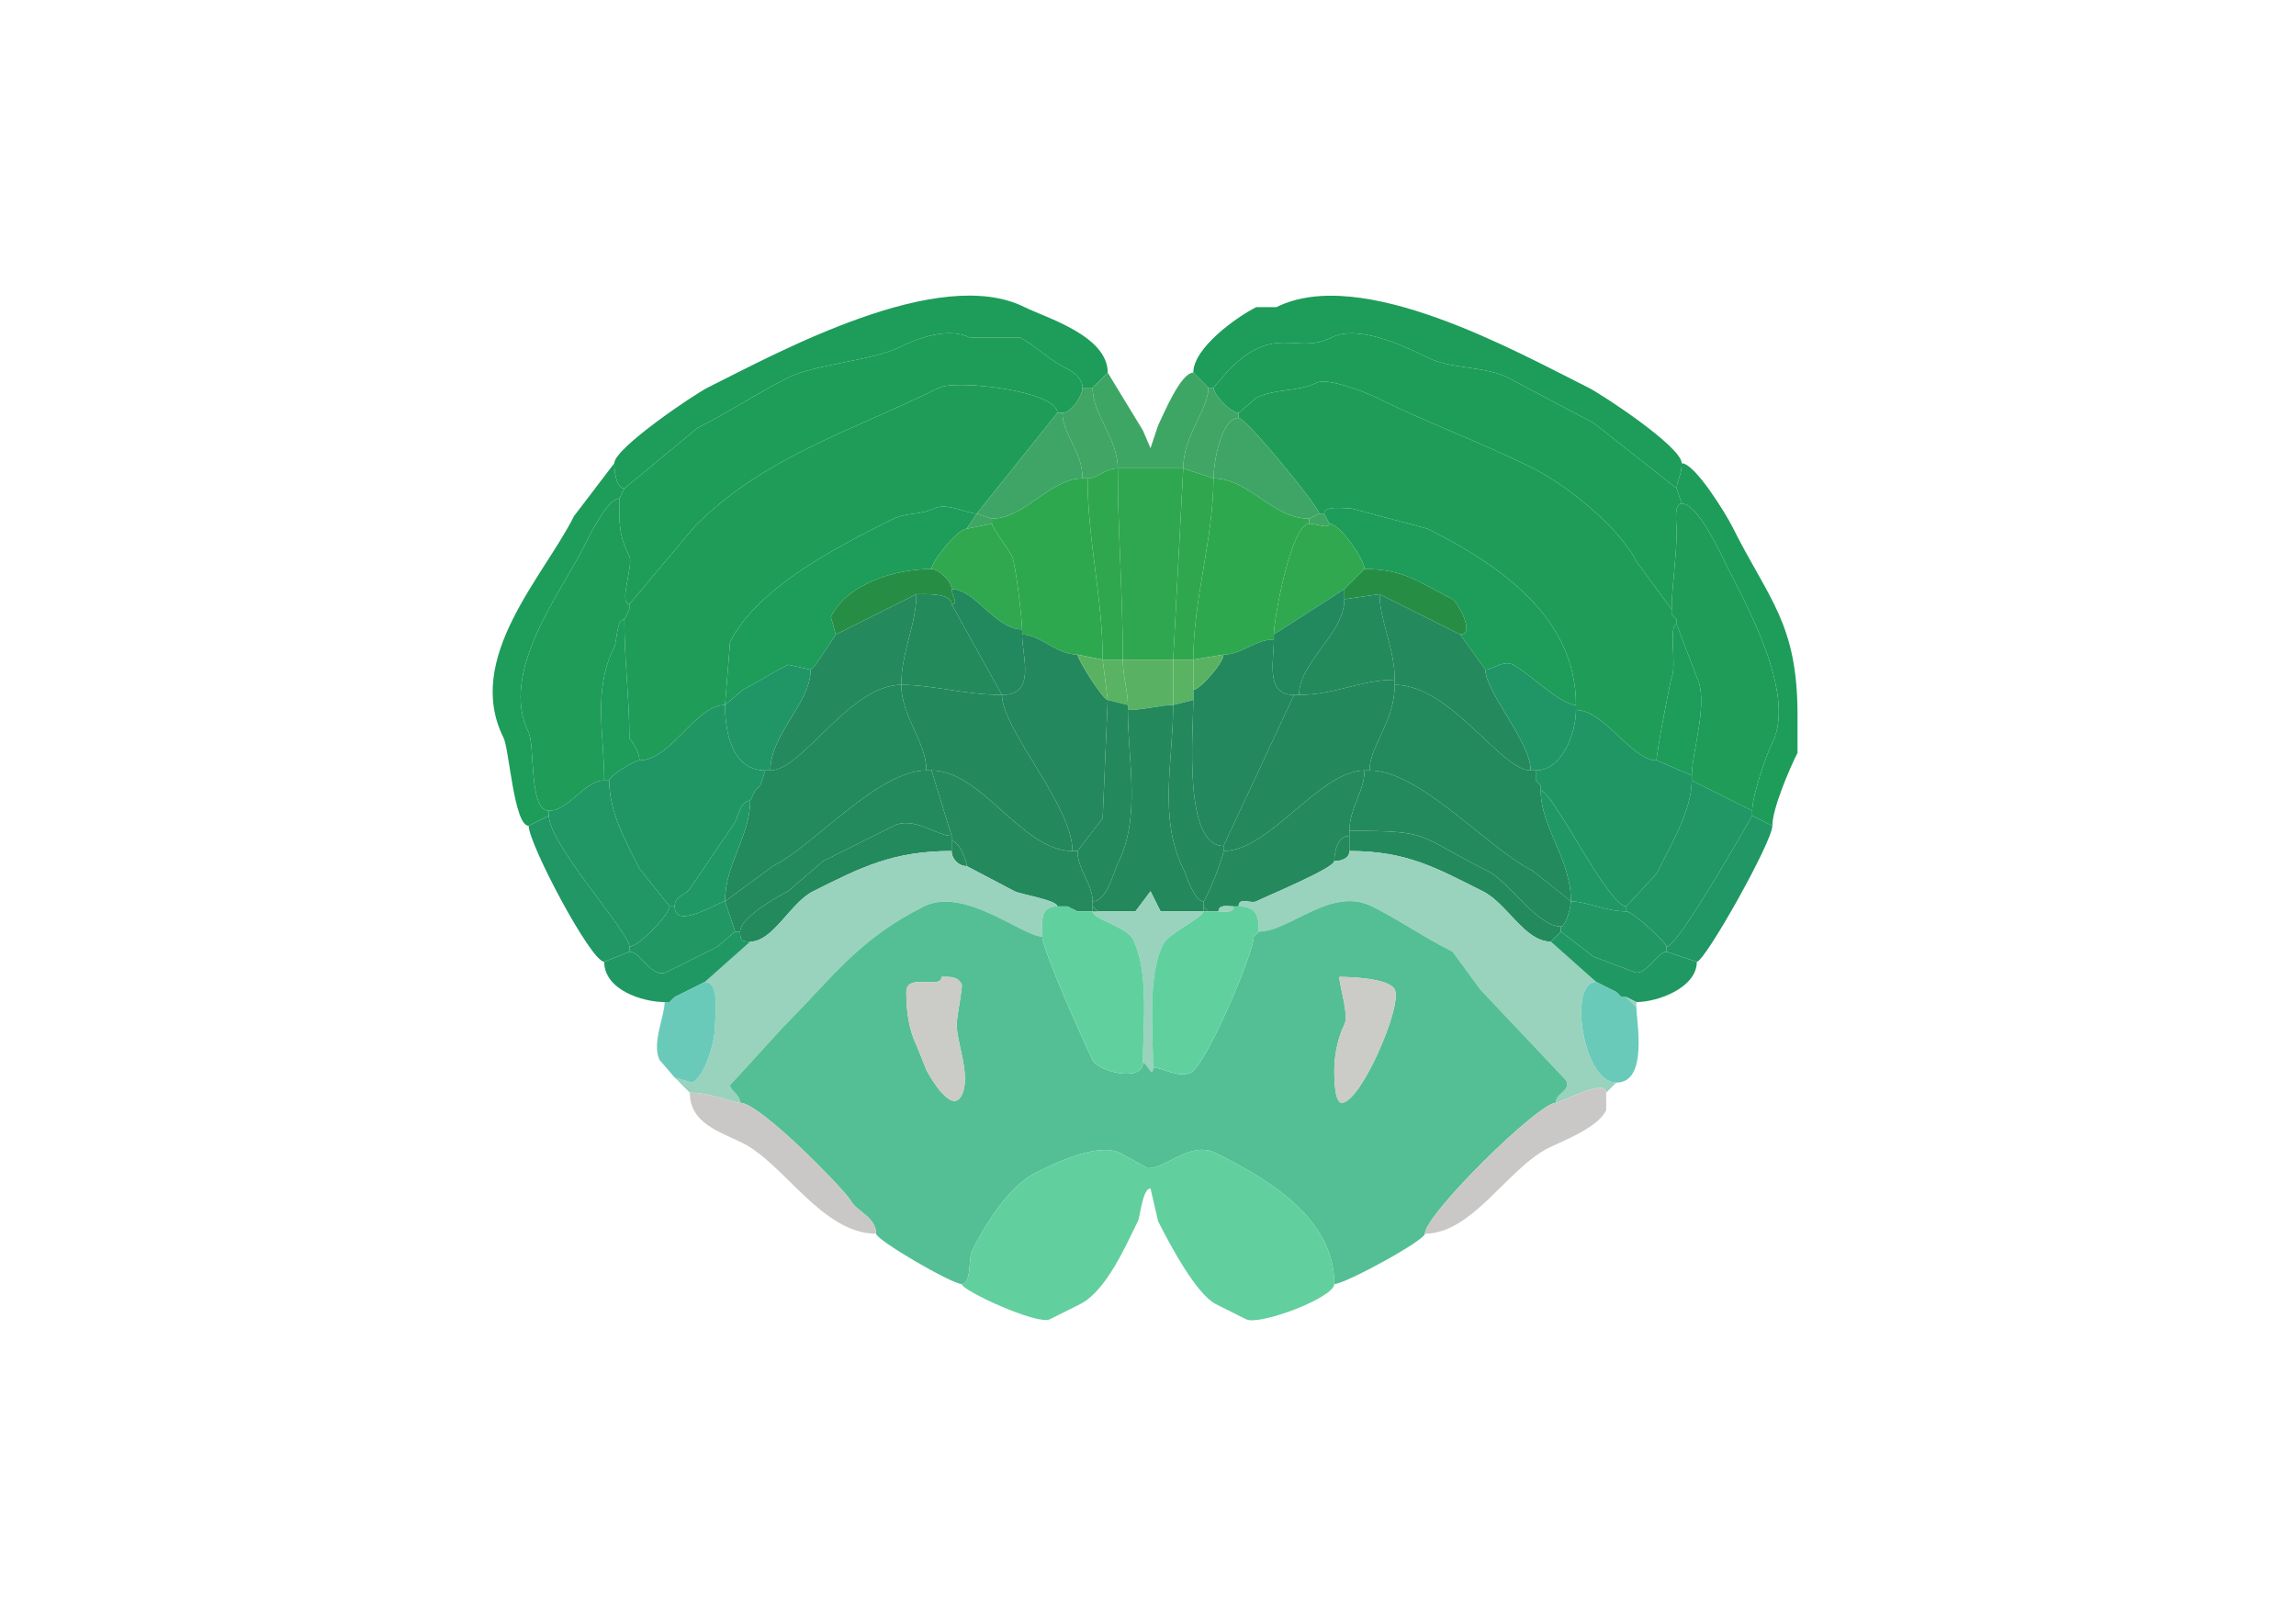 <svg xmlns="http://www.w3.org/2000/svg" viewBox="0 0 456 320"><path fill="#1E9C59" id="MOs1" d="M122 92c0 1.424.362 5 2 5l14.5-12c6.15-3.075 11.866-6.933 18-10 5.325-2.663 16.82-3.41 22-6 3.828-1.914 9.901-4.05 14-2h10c3.209 1.605 5.683 4.341 9 6 1.425.712 3.5 2.014 3.5 4h2l3-3c0-7.36-12.339-10.92-16.5-13-16.984-8.492-48.586 8.793-63 16-2.58 1.29-18.5 11.996-18.5 15ZM334 92c0 2.413-1 3.51-1 5l-16.5-13-17-9c-4.716-2.358-11.335-1.668-16-4-4.75-2.375-13.801-6.6-19-4-7.199 3.6-11.038-2.962-20.5 6.5l-3 3.5h-1l-3-3c0-4.9 8.583-11.042 12.5-13h4c16.887-8.443 47.676 8.838 62 16 2.662 1.331 18.5 11.738 18.5 15Z"/><path fill="#1E9D58" id="MOs2/3" d="M123 99c0 5.013-.129 7.241 2 11.5.846 1.691-2.199 9.5 0 9.5l13-15.5c14.059-14.06 31.552-19.026 48.5-27.5 3.327-1.664 23.5.596 23.5 5h1c1.811 0 4-3.438 4-5 0-1.986-2.075-3.288-3.5-4-3.317-1.659-5.791-4.395-9-6h-10c-4.099-2.05-10.172.086-14 2-5.18 2.59-16.675 3.337-22 6-6.134 3.067-11.85 6.925-18 10L124 97l-1 2ZM334 100c-1.665 0-1 4.222-1 5.5 0 4.627-1 11.54-1 15.5l-7-9.5c-3.436-6.873-13.984-15.242-20.5-18.5-10.131-5.066-20.997-8.999-31-14-1.936-.968-9.81-4.095-12-3-3.668 1.834-8.277 1.138-12 3l-3.5 3c-1.654 0-5-3.74-5-5l3-3.5c9.462-9.462 13.301-2.9 20.5-6.5 5.199-2.6 14.25 1.625 19 4 4.665 2.332 11.284 1.642 16 4l17 9L333 97l1 3Z"/><path fill="#3EA665" id="ACAd1" d="M222 93h13c0-6.556 5-11.644 5-16l-3-3c-2.553 0-6.029 8.558-7 10.5l-1.5 4.5-1.5-3.5-7-11.5-3 3c0 5.425 5 10.099 5 16Z"/><path fill="#1F9D58" id="MOs5" d="M144 140c-5.88 0-10.703 11-17 11 0-2.061-2-4.212-2-4.5 0-7.531-1-15.43-1-23.5l1-2v-1l13-15.5c14.059-14.06 31.552-19.026 48.5-27.5 3.327-1.664 23.5.596 23.5 5l-16 20c-2.014 0-5.932-2.284-8.5-1-2.457 1.229-5.664.832-8 2-9.984 4.992-26.913 13.325-32.5 24.5l-1 12.5ZM313 141c5.632 0 11.024 10 16 10 0-1.634 2.788-16.076 3-16.5 1.052-2.103-.68-10.5 1-10.5v-1l-1-1v-1l-7-9.5c-3.436-6.873-13.984-15.242-20.5-18.5-10.131-5.066-20.997-8.999-31-14-1.936-.968-9.81-4.095-12-3-3.668 1.834-8.277 1.138-12 3l-3.5 3v1c1.495 0 16 17.747 16 19h1c0-1.665 4.222-1 5.5-1l15 4c14.521 7.26 29.5 17.689 29.5 35v1Z"/><path fill="#40A565" id="ACAd2/3" d="M215 95h1c1.974 0 3.517-2 6-2 0-5.901-5-10.575-5-16h-2c0 1.562-2.189 5-4 5 0 4.28 4 7.618 4 13ZM235 93l6 2c0-2.605 1.386-12 5-12v-1c-1.654 0-5-3.74-5-5h-1c0 4.356-5 9.444-5 16Z"/><path fill="#3EA566" id="ACAd5" d="m194 102 3 1c6.54 0 11.504-8 18-8 0-5.382-4-8.72-4-13h-1l-16 20ZM262 102l-2 1c-7.31 0-11.933-8-19-8 0-2.605 1.386-12 5-12 1.495 0 16 17.747 16 19Z"/><path fill="#1E9D5A" id="MOp1" d="m109 162-4 2c-2.926 0-3.854-15.208-5-17.5-7.895-15.791 8.004-32.007 14-44l8-10.5c0 1.424.362 5 2 5l-1 2c-2.376 0-6.106 7.712-7 9.5-4.611 9.222-16.985 25.031-11 37 1.261 2.522-.011 15.5 4 15.5v1Z"/><path fill="#2FA750" id="PL1" d="M223 131h10l2-38h-13c0 12.509 1 25.041 1 38Z"/><path fill="#1E9D5A" id="MOp1" d="m348 162 4 2c0-3.41 3.401-11.303 5-14.5V142c0-18.257-5.695-22.889-13-37.5-1.087-2.173-7.319-12.5-10-12.5 0 2.413-1 3.51-1 5l1 3c3.255 0 7.862 10.225 9 12.5 3.519 7.038 13.863 25.274 9 35-1.369 2.738-4 10.681-4 13.5v1Z"/><path fill="#2FA74F" id="PL2/3" d="M219 131h4c0-12.959-1-25.491-1-38-2.483 0-4.026 2-6 2 0 12.271 3 23.686 3 36ZM233 131h4c0-12.036 4-24.133 4-36l-6-2-2 38Z"/><path fill="#2EA84F" id="PL5" d="m214 130 5 1c0-12.314-3-23.729-3-36h-1c-6.496 0-11.46 8-18 8v1c0 .718 3.262 5.025 4 6.5.725 1.45 2 12.609 2 14.5v1c3.546 0 6.807 4 11 4ZM243 130l-6 1c0-12.036 4-24.133 4-36 7.067 0 11.69 8 19 8v1c-3.526 0-7 18.814-7 22v1c-3.823 0-6.314 3-10 3Z"/><path fill="#1F9C58" id="MOp2/3" d="M120 155c-3.988 0-6.942 6-11 6-4.011 0-2.739-12.978-4-15.5-5.985-11.969 6.389-27.778 11-37 .894-1.788 4.624-9.5 7-9.5 0 5.013-.129 7.241 2 11.5.846 1.691-2.199 9.5 0 9.5v1l-1 2c-1.59 0-1.443 4.386-2 5.5-4.305 8.611-2 17.082-2 26.5ZM336 155l12 6c0-2.819 2.631-10.762 4-13.5 4.863-9.726-5.481-27.962-9-35-1.138-2.275-5.745-12.5-9-12.5-1.665 0-1 4.222-1 5.5 0 4.627-1 11.54-1 15.5v1l1 1v1l4 10.5c2.428 4.856-1 14.936-1 19.5v1Z"/><path fill="#1D9C5A" id="MOs6a" d="m161 133-4.5-1c-3.208 1.604-6.381 3.69-9 5l-3.5 3 1-12.5c5.587-11.175 22.516-19.508 32.5-24.5 2.336-1.168 5.543-.771 8-2 2.568-1.284 6.486 1 8.5 1l-2 3c-1.782 0-7 6.482-7 8-7.224 0-16.686 2.871-20 9.5l1 3.5-4 6-1 1ZM295 133c1.423 0 3.544-1.978 5.5-1 2.953 1.476 9.405 8 12.5 8 0-17.311-14.979-27.74-29.5-35l-15-4c-1.278 0-5.5-.665-5.5 1l1 2c2.185 0 7 7.198 7 9 7.929 0 11.079 2.789 17.5 6 .876.438 4.692 7 1.5 7l5 7Z"/><path fill="#3FA664" id="ACAd6a" d="m197 104-5 1 2-3 3 1v1ZM260 104c1.465 0 4 1.115 4 0l-1-2h-1l-2 1v1Z"/><path fill="#2FA850" id="PL6a" d="M189 117c4.669 0 8.682 8 14 8 0-1.891-1.275-13.05-2-14.5-.738-1.475-4-5.782-4-6.5l-5 1c-1.782 0-7 6.482-7 8 1.366 0 4 2.366 4 4ZM267 117l-14 9c0-3.186 3.474-22 7-22 1.465 0 4 1.115 4 0 2.185 0 7 7.198 7 9l-4 4Z"/><path fill="#268E44" id="FRP6a" d="M182 118c1.774 0 7-.273 7 2 1.514 0 0-1.762 0-3 0-1.634-2.634-4-4-4-7.224 0-16.686 2.871-20 9.5l1 3.5 16-8ZM274 118l16 8c3.192 0-.624-6.562-1.5-7-6.421-3.211-9.571-6-17.5-6l-4 4v2l7-1Z"/><path fill="#22885E" id="ORBm6a" d="M203 126c0 4.486 2.861 12-4 12l-10-18c1.514 0 0-1.762 0-3 4.669 0 8.682 8 14 8v1ZM257 138h1c0-6.623 9-12.106 9-19v-2l-14 9v1c0 4.396-1.744 11 4 11Z"/><path fill="#24895D" id="ORBl6a" d="M179 136c-10.271 0-19.638 17-26 17 0-7.213 8-13.379 8-20l1-1 4-6 16-8c0 6.026-3 11.375-3 18Z"/><path fill="#238A5C" id="ORBvl6a" d="M179 136c6.282 0 12.588 2 20 2l-10-18c0-2.273-5.226-2-7-2 0 6.026-3 11.375-3 18ZM277 135c-6.706 0-11.897 3-19 3 0-6.623 9-12.106 9-19l7-1c0 5.303 3 10.638 3 17Z"/><path fill="#24895D" id="ORBl6a" d="M277 136c11.121 0 21.027 17 27 17 0-5.615-9-15.598-9-20l-5-7-16-8c0 5.303 3 10.638 3 17v1Z"/><path fill="#1E9C5A" id="MOp5" d="m125 121-1 2 1-2ZM332 122l1 1-1-1ZM120 155h1c0-1.008 5.147-4 6-4 0-2.061-2-4.212-2-4.5 0-7.531-1-15.43-1-23.5-1.59 0-1.443 4.386-2 5.5-4.305 8.611-2 17.082-2 26.5ZM329 151l7 3c0-4.564 3.428-14.644 1-19.5l-4-10.5c-1.68 0 .052 8.397-1 10.5-.212.424-3 14.866-3 16.5Z"/><path fill="#23885E" id="ORBm5" d="M213 169h1l5-6.5 1-23.5c-.908 0-6-8.062-6-9-4.193 0-7.454-4-11-4 0 4.486 2.861 12-4 12 0 6.887 14 21.968 14 31ZM237 139c0 6.238-2.075 29 6 29l14-30c-5.744 0-4-6.604-4-11-3.823 0-6.314 3-10 3 0 1.662-4.775 7-6 7v2Z"/><path fill="#59B262" id="ILA5" d="m219 131 1 8c-.908 0-6-8.062-6-9l5 1ZM237 131v6c1.225 0 6-5.338 6-7l-6 1Z"/><path fill="#59B362" id="ILA2/3" d="m220 139 4 1c0-2.723-1-5.778-1-9h-4l1 8Z"/><path fill="#59B263" id="ILA1" d="M233 140c-2.389 0-5.987 1-9 1v-1c0-2.723-1-5.778-1-9h10v9Z"/><path fill="#59B362" id="ILA2/3" d="m237 139-4 1v-9h4v8Z"/><path fill="#209666" id="AId6a" d="M152 153h1c0-7.213 8-13.379 8-20l-4.5-1c-3.208 1.604-6.381 3.69-9 5l-3.5 3c0 5.212 1.306 13 8 13ZM162 132l-1 1 1-1ZM304 153h1c5.391 0 8-7.646 8-12v-1c-3.095 0-9.547-6.524-12.5-8-1.956-.978-4.077 1-5.5 1 0 4.402 9 14.385 9 20Z"/><path fill="#23885C" id="ORBvl5" d="M185 153c10.049 0 17.939 16 28 16 0-9.032-14-24.113-14-31-7.412 0-13.718-2-20-2 0 6.277 5 11.39 5 17h1ZM243 168v1c9.169 0 19.082-16 28-16h1c0-4.886 5-9.636 5-17v-1c-6.706 0-11.897 3-19 3h-1l-14 30Z"/><path fill="#228A5D" id="ORBl5" d="M149 159c0 7.031-5 12.516-5 20l9.5-7c8.177-4.089 20.836-19 30.5-19 0-5.61-5-10.723-5-17-10.271 0-19.638 17-26 17h-1l-1 3-1 1-1 2ZM306 157c0 7.353 6 13.532 6 22l-7.5-6c-9.146-4.573-22.409-20-32.5-20 0-4.886 5-9.636 5-17 11.121 0 21.027 17 27 17h1v2l1 1v1Z"/><path fill="#24885D" id="ORBm2/3" d="M214 169c0 3.647 3 6.586 3 10 2.825 0 4.155-5.81 5-7.5 4.637-9.275 2-20.234 2-30.5v-1l-4-1-1 23.5-5 6.5ZM243 169c0 1.216-3.527 10-4 10-1.841 0-3.338-5.176-4-6.5-4.971-9.943-2-21.541-2-32.5l4-1c0 6.238-2.075 29 6 29v1Z"/><path fill="#209665" id="AId5" d="M133 180h1c0-2.224 2.386-2.272 3-3.5l8.5-12.5c1.127-1.127 1.275-5 3.5-5l1-2 1-1 1-3c-6.694 0-8-7.788-8-13-5.88 0-10.703 11-17 11-.853 0-6 2.992-6 4 0 6.437 3.328 12.156 6 17.5l6 7.5Z"/><path fill="#23895D" id="ORBm1" d="M218 181h7.5l3-4 2 4h8.5v-2c-1.841 0-3.338-5.176-4-6.5-4.971-9.943-2-21.541-2-32.5-2.389 0-5.987 1-9 1 0 10.266 2.637 21.225-2 30.5-.845 1.69-2.175 7.5-5 7.5v1l1 1Z"/><path fill="#209665" id="AId5" d="M306 157c2.335 0 13.408 23 17 23l6-6.5c2.547-5.095 7-12.562 7-18.5v-1l-7-3c-4.976 0-10.368-10-16-10 0 4.354-2.609 12-8 12v2l1 1v1Z"/><path fill="#238A5E" id="ORBl2/3" d="M146 185h1c0-2.797 7.584-7.042 9.5-8l7-6 14-7c3.973-1.986 8.553 2 11.5 2l-4-13h-1c-9.664 0-22.323 14.911-30.5 19l-9.5 7 2 6Z"/><path fill="#248A5D" id="ORBvl2/3" d="M214 181h3v-2c0-3.414-3-6.353-3-10h-1c-10.061 0-17.951-16-28-16l4 13v1c1.477 0 3 3.924 3 5l9.5 5c1.242.621 8.5 1.767 8.5 3h2l2 1ZM240 181h2c0-1.473 1.952-1 3-1h1c0-1.951 2.454-.477 3.5-1 2.073-1.036 15.5-6.589 15.5-8 0-1.766.607-5 3-5v-1c0-4.569 3-7.814 3-12-8.918 0-18.831 16-28 16 0 1.216-3.527 10-4 10v1l1 1Z"/><path fill="#238A5E" id="ORBl2/3" d="M312 179c0 1.041-.986 5-2 5-4.677 0-10.319-8.909-14.5-11-14.567-7.284-10.795-8-27.5-8 0-4.569 3-7.814 3-12h1c10.091 0 23.354 15.427 32.5 20l7.5 6Z"/><path fill="#209765" id="AId2/3" d="M133 180c0 1.517-6.113 8-8 8 0-2.85-16-20.397-16-26v-1c4.058 0 7.012-6 11-6h1c0 6.437 3.328 12.156 6 17.5l6 7.5Z"/><path fill="#1F9865" id="AIv5" d="m305 155 1 1-1-1Z"/><path fill="#209765" id="AId2/3" d="M323 181c1.306 0 8 6.272 8 7 2.346 0 16.953-26 17-26v-1l-12-6c0 5.938-4.453 13.405-7 18.5l-6 6.5v1Z"/><path fill="#1F9865" id="AIv5" d="m151 156-1 1 1-1ZM150 157l-1 2 1-2ZM323 180v1c-3.964 0-7.973-2-11-2 0-8.468-6-14.647-6-22 2.335 0 13.408 23 17 23ZM144 179c-1.148 0-10 5.875-10 1 0-2.224 2.386-2.272 3-3.5l8.5-12.5c1.127-1.127 1.275-5 3.5-5 0 7.031-5 12.516-5 20Z"/><path fill="#209764" id="AId1" d="m125 189-5 2c-2.653 0-15-23.43-15-27l4-2c0 5.603 16 23.15 16 26v1ZM331 189l6 2c1.596 0 15-23.816 15-27l-4-2c-.047 0-14.654 26-17 26v1Z"/><path fill="#238A5D" id="ORBl1" d="M147 185c0 1.747.253 2 2 2 4.553 0 7.988-7.744 12.5-10 9.475-4.737 15.817-8 27.5-8v-3c-2.947 0-7.527-3.986-11.5-2l-14 7-7 6c-1.916.958-9.5 5.203-9.5 8ZM310 185l-2 2c-5.212 0-8.644-7.572-13.5-10-9.261-4.631-15.079-8-26.5-8v-4c16.705 0 12.933.716 27.5 8 4.181 2.091 9.823 11 14.5 11v1Z"/><path fill="#248A5B" id="ORBvl1" d="M268 169c0 1.577-1.762 2-3 2 0-1.766.607-5 3-5v3ZM189 169c0 1.539 1.342 3 3 3 0-1.076-1.523-5-3-5v2Z"/><path fill="#99D2BD" id="OLF" d="M137 217c4.198 0 8.609 2 10 2 0-1.639-2-2.455-2-3.5l10.5-11.5c9.788-9.788 14.938-17.469 28-24 8.005-4.003 19.645 6 23.5 6 0-2.74-.626-6 3-6 0-1.233-7.258-2.379-8.5-3l-9.5-5c-1.658 0-3-1.461-3-3-11.683 0-18.025 3.263-27.5 8-4.512 2.256-7.947 10-12.5 10l-9 8c3.087 0 2 6.96 2 9 0 2.596-1.899 9.7-4.5 11l-3.5-1 3 3ZM319 217c0-3.02-8.99 2-10 2 0-2.106 3.119-2.262 2-4.5l-17-18-5.5-7.5c-5.501-2.75-10.593-6.296-16-9-8.118-4.059-16.336 5-22.5 5 0-3.132-.436-5-4-5 0-1.951 2.454-.477 3.5-1 2.073-1.036 15.5-6.589 15.5-8 1.238 0 3-.423 3-2 11.421 0 17.239 3.369 26.5 8 4.856 2.428 8.288 10 13.5 10l9 8c-5.663 0-2.593 20 4 20l-2 2ZM227 211c.714 0 2 3.336 2 1 0-7.519-1.151-18.198 2-24.5 1.087-2.175 8-5.346 8-6.5h-8.5l-2-4-3 4H217c0 1.554 6.757 3.014 8 5.5 3.253 6.506 2 16.726 2 24.5Z"/><path fill="#219764" id="AIv2/3" d="M125 188v1c2.377 0 4.396 5.552 7.5 4l10-5 3.5-3-2-6c-1.148 0-10 5.875-10 1h-1c0 1.517-6.113 8-8 8ZM331 188v1c-1.874 0-4.29 5.105-6.5 4l-8-3-6.5-5v-1c1.014 0 2-3.959 2-5 3.027 0 7.036 2 11 2 1.306 0 8 6.272 8 7Z"/><path fill="#54BF94" id="AON" fill-rule="evenodd" d="M266 194c0 1.758 1.961 7.577 1 9.5-1.265 2.529-2 6.01-2 9 0 1.198-.034 6.5 1.5 6.5 3.714 0 12.114-19.272 10.5-22.5-1.107-2.215-8.76-2.5-11-2.5m-79 0c0 2.602-7-.886-7 3 0 3.695.465 7.429 2 10.5l2 5c.505 1.01 4.981 9.038 7 5 1.896-3.792-1-10.415-1-14 0-1.485 1.226-7.548 1-8-.85-1.7-2.422-1.5-4-1.5m4 61c1.993 0 1.35-5.2 2-6.5 2.284-4.568 7.129-12.814 12.5-15.5 3.435-1.718 12.45-6.275 17-4l5.5 3c3.725 0 8.464-5.518 13.5-3 9.946 4.973 23.5 12.728 23.5 26 2.156 0 18-8.665 18-10 0-3.794 22.542-26 26-26 0-2.106 3.119-2.262 2-4.5l-17-18-5.5-7.5c-5.501-2.75-10.593-6.296-16-9-8.118-4.059-16.336 5-22.5 5l-1 1c0 3.276-9.4 25.45-12.5 27-2.364 1.182-5.696-1-7.5-1 0 2.336-1.286-1-2-1 0 3.983-8.802 1.896-10-.5-1.676-3.351-10-21.956-10-24.5-3.855 0-15.495-10.003-23.5-6-13.062 6.531-18.212 14.212-28 24L145 215.5c0 1.045 2 1.861 2 3.5 3.956 0 21.046 17.592 22 19.5.977 1.953 5 3.197 5 6.5 0 1.252 15.052 10 17 10Z"/><path fill="#61D09F" id="TTd" d="M207 186c0 2.544 8.324 21.149 10 24.5 1.198 2.396 10 4.483 10 .5 0-7.774 1.253-17.994-2-24.5-1.243-2.486-8-3.946-8-5.5h-3l-2-1h-2c-3.626 0-3 3.26-3 6Z"/><path fill="#99D2BD" id="OLF" d="m212 180 2 1-2-1Z"/><path fill="#248A5B" id="ORBvl1" d="M217 181h1l-1-1v1ZM239 181h1l-1-1v1Z"/><path fill="#99D2BD" id="OLF" d="M245 180c-1.048 0-3-.473-3 1 1.048 0 3 .473 3-1Z"/><path fill="#61D09F" id="TTd" d="M249 186c0 3.276-9.4 25.45-12.5 27-2.364 1.182-5.696-1-7.5-1 0-7.519-1.151-18.198 2-24.5 1.087-2.175 8-5.346 8-6.5h3c1.048 0 3 .473 3-1h1c3.564 0 4 1.868 4 5l-1 1Z"/><path fill="#209864" id="AIv1" d="M132 199h1l1-1 6-3 9-8c-1.747 0-2-.253-2-2h-1l-3.5 3-10 5c-3.104 1.552-5.123-4-7.5-4l-5 2c0 5.573 7.586 8 12 8Z"/><path fill="#99D2BD" id="OLF" d="m250 185-1 1 1-1Z"/><path fill="#209864" id="AIv1" d="m323 198 2 1c4.283 0 12-2.866 12-8l-6-2c-1.874 0-4.29 5.105-6.5 4l-8-3-6.5-5-2 2 9 8 4 2 1 1h1Z"/><path fill="#CBCBC7" id="aco" d="M187 194c0 2.602-7-.886-7 3 0 3.695.465 7.429 2 10.5l2 5c.505 1.01 4.981 9.038 7 5 1.896-3.792-1-10.415-1-14 0-1.485 1.226-7.548 1-8-.85-1.7-2.422-1.5-4-1.5ZM266 194c0 1.758 1.961 7.577 1 9.5-1.265 2.529-2 6.01-2 9 0 1.198-.034 6.5 1.5 6.5 3.714 0 12.114-19.272 10.5-22.5-1.107-2.215-8.76-2.5-11-2.5Z"/><path fill="#6ACAB9" id="PIR" d="M132 199h1l1-1 6-3c3.087 0 2 6.96 2 9 0 2.596-1.899 9.7-4.5 11l-3.5-1-3-3.5c-1.616-3.232 1-8.676 1-11.5ZM325 200c0 2.848 2.404 15-4 15-6.593 0-9.663-20-4-20l4 2 1 1h1l2 2Z"/><path fill="#99D2BD" id="OLF" d="m321 197 1 1-1-1ZM134 198l-1 1 1-1ZM325 199v1l-2-2 2 1Z"/><path fill="#CAC8C7" id="lot" d="M147 219c3.956 0 21.046 17.592 22 19.5.977 1.953 5 3.197 5 6.5-10.686 0-18.203-13.851-26.5-18-4.537-2.268-10.5-3.897-10.5-10 4.198 0 8.609 2 10 2ZM309 219c-3.458 0-26 22.206-26 26 9.411 0 16.477-12.989 24.5-17 3.037-1.519 9.743-3.986 11.5-7.5V217c0-3.02-8.99 2-10 2Z"/><path fill="#62CF9E" id="TTv" d="M191 255c1.993 0 1.35-5.2 2-6.5 2.284-4.568 7.129-12.814 12.5-15.5 3.435-1.718 12.45-6.275 17-4l5.5 3c3.725 0 8.464-5.518 13.5-3 9.946 4.973 23.5 12.728 23.5 26 0 2.703-14.879 8.31-17.5 7l-6-3c-3.859-1.93-9.13-11.76-11.5-16.5l-1.5-6.5c-1.589 0-2.046 5.593-2.5 6.5-2.279 4.558-6.227 13.863-11.5 16.5l-6 3c-2.429 1.215-17.5-5.72-17.5-7Z"/></svg>
